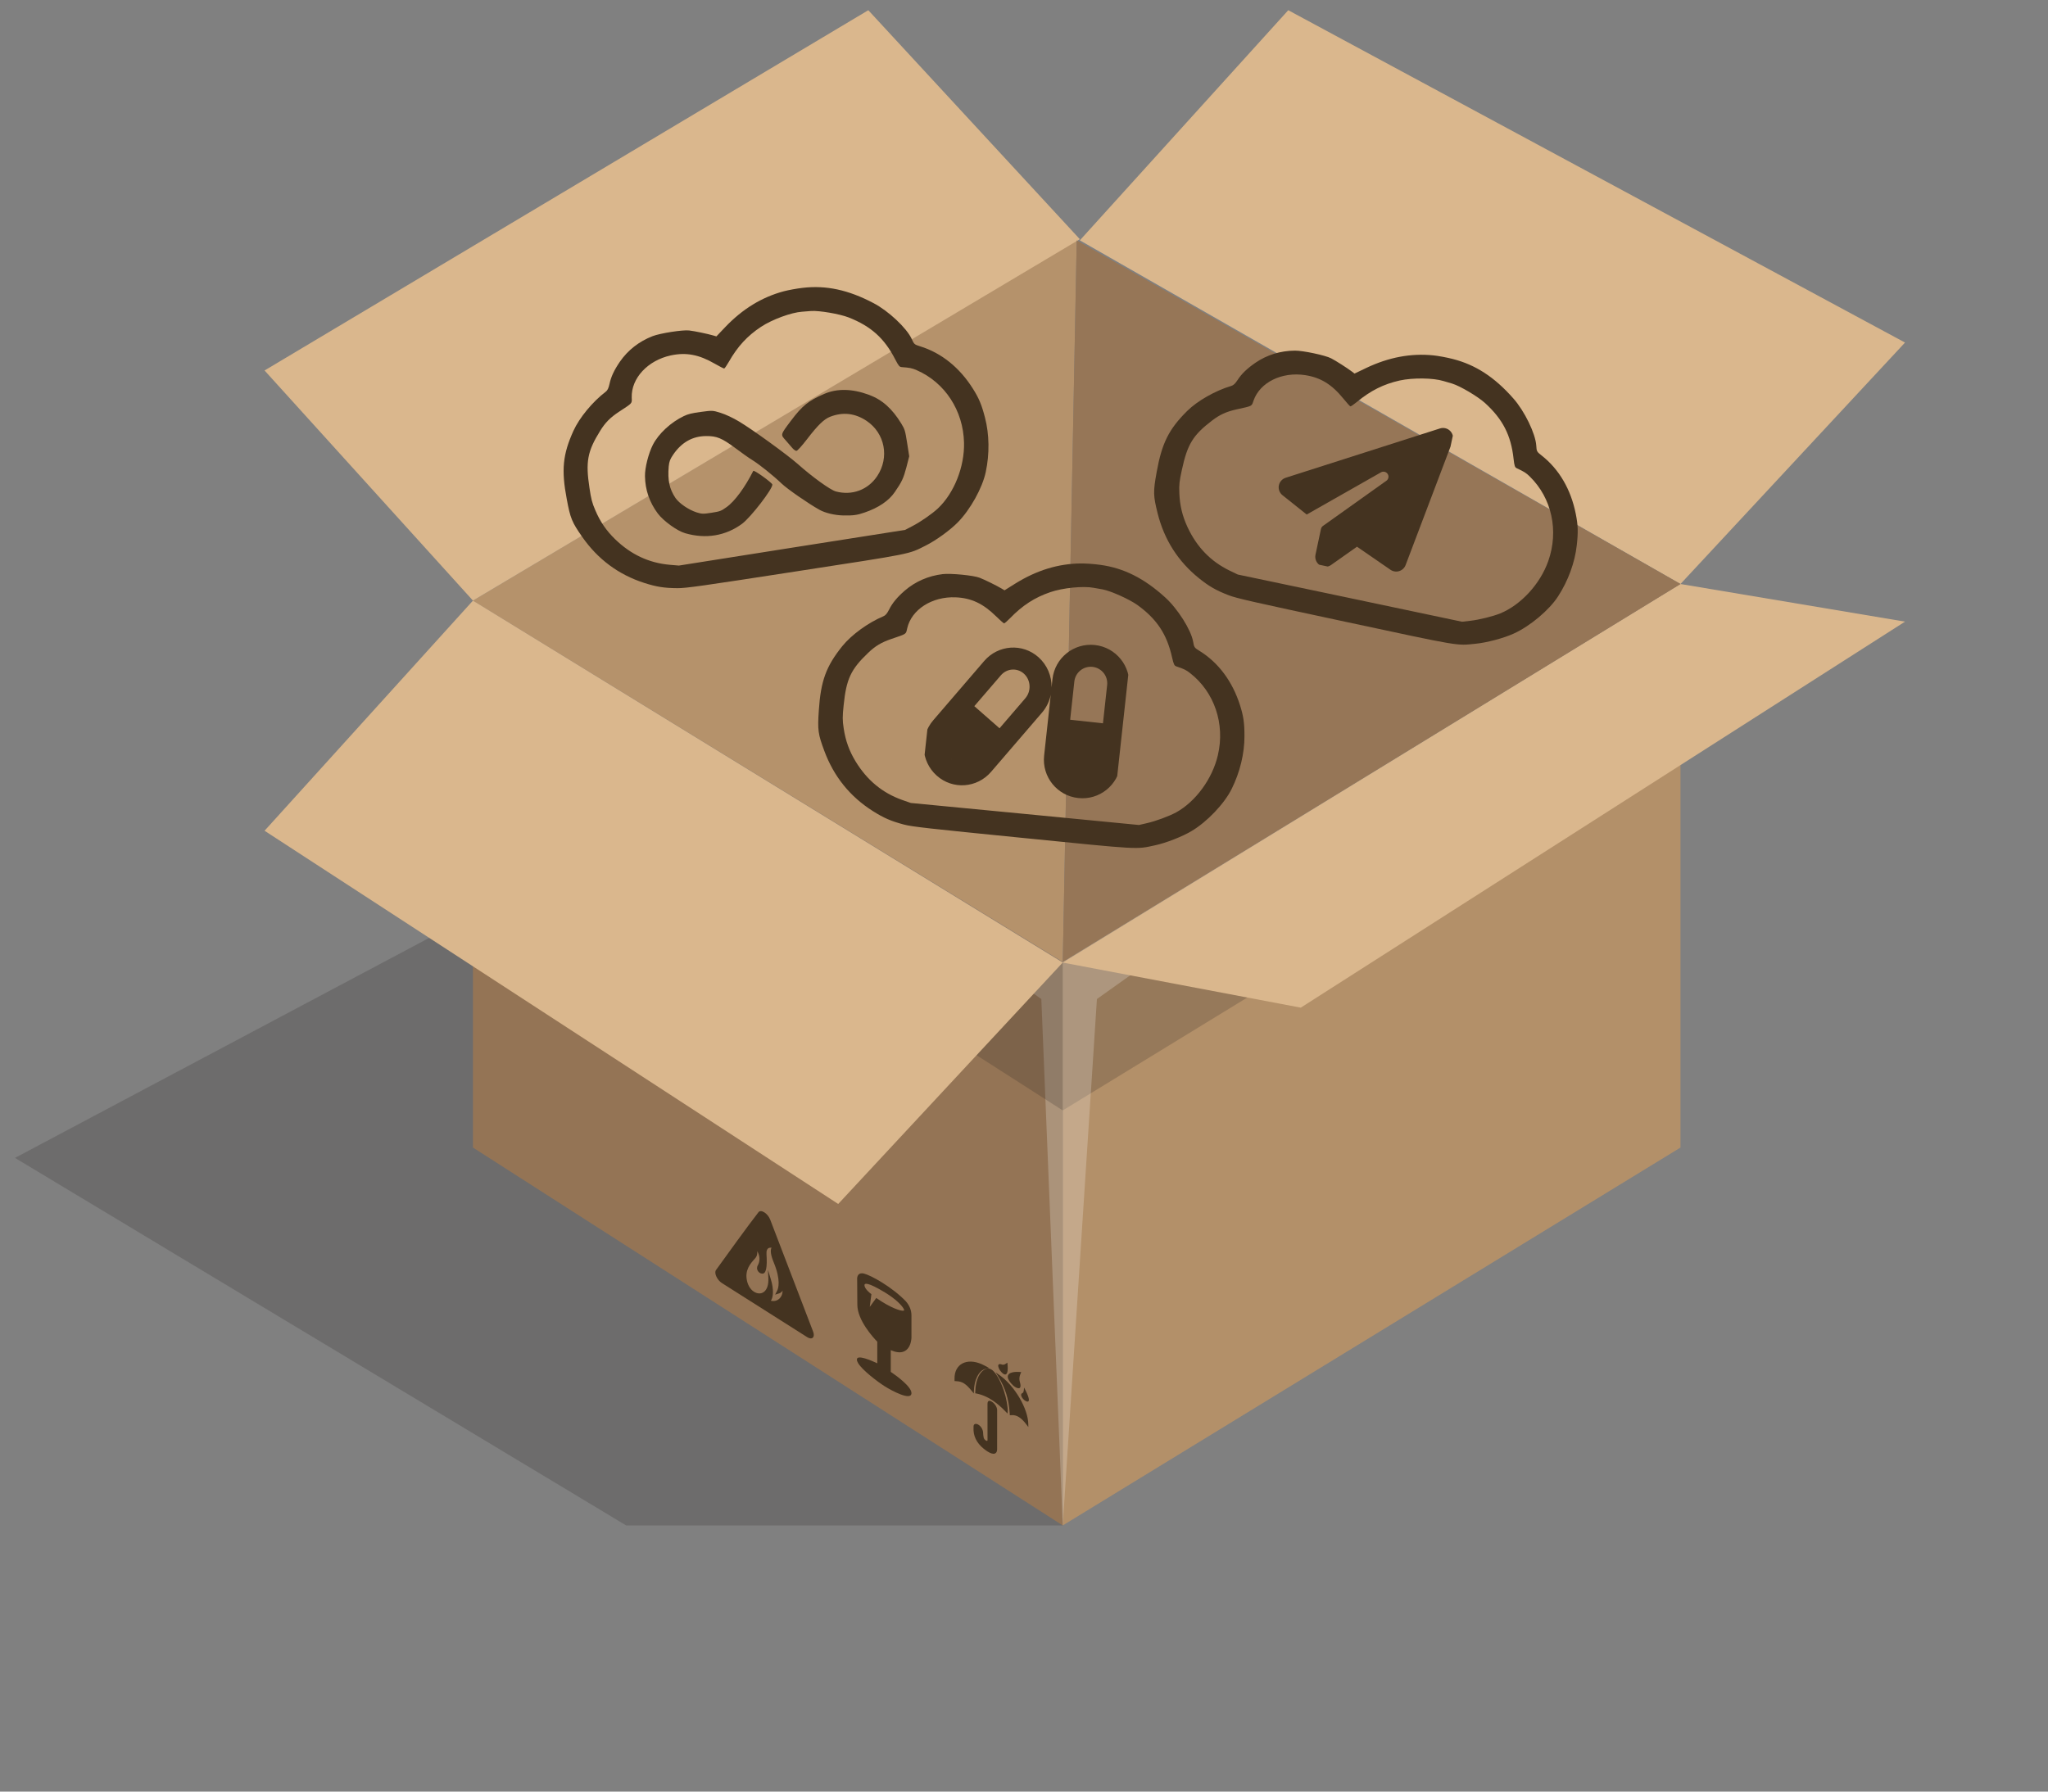 <svg xmlns="http://www.w3.org/2000/svg" xmlns:xlink="http://www.w3.org/1999/xlink" zoomAndPan="magnify" viewBox="0 0 400 350" preserveAspectRatio="xMidYMid meet" version="1.0"><rect x="0" y="0" width="400" height="350" fill="#808080" stroke="none"/><defs><clipPath id="0050fcf610"><path d="M 225 68 L 309 68 L 309 126 L 225 126 Z M 225 68 " clip-rule="nonzero"/></clipPath><clipPath id="61b965cf82"><path d="M 225.684 55.391 L 326.121 76.762 L 313.34 136.828 L 212.898 115.457 Z M 225.684 55.391 " clip-rule="nonzero"/></clipPath><clipPath id="764444da0b"><path d="M 189.613 8.109 L 380.648 48.762 L 339.996 239.797 L 148.961 199.145 Z M 189.613 8.109 " clip-rule="nonzero"/></clipPath><clipPath id="41374e49fb"><path d="M 249 83 L 284 83 L 284 112 L 249 112 Z M 249 83 " clip-rule="nonzero"/></clipPath><clipPath id="b383fe553f"><path d="M 253.461 77.523 L 283.988 84.02 L 277.492 114.543 L 246.965 108.047 Z M 253.461 77.523 " clip-rule="nonzero"/></clipPath><clipPath id="ac900a5476"><path d="M 253.461 77.523 L 283.988 84.02 L 277.492 114.543 L 246.965 108.047 Z M 253.461 77.523 " clip-rule="nonzero"/></clipPath><clipPath id="e61e551cac"><path d="M 159 110 L 244 110 L 244 166 L 159 166 Z M 159 110 " clip-rule="nonzero"/></clipPath><clipPath id="2dd17e0839"><path d="M 155.609 102.156 L 257.801 112.238 L 251.773 173.352 L 149.582 163.273 Z M 155.609 102.156 " clip-rule="nonzero"/></clipPath><clipPath id="d2895f38be"><path d="M 114.508 59.18 L 308.879 78.352 L 289.703 272.719 L 95.336 253.547 Z M 114.508 59.18 " clip-rule="nonzero"/></clipPath><clipPath id="73974a0ca4"><path d="M 180 125 L 221 125 L 221 156 L 180 156 Z M 180 125 " clip-rule="nonzero"/></clipPath><clipPath id="23950a2273"><path d="M 183.121 120.492 L 221.152 124.645 L 217.438 158.672 L 179.406 154.52 Z M 183.121 120.492 " clip-rule="nonzero"/></clipPath><clipPath id="5d46ab70e3"><path d="M 221.559 124.688 L 183.531 120.535 L 179.812 154.562 L 217.844 158.715 Z M 221.559 124.688 " clip-rule="nonzero"/></clipPath><clipPath id="b495cc00fd"><path d="M 110 56 L 194 56 L 194 115 L 110 115 Z M 110 56 " clip-rule="nonzero"/></clipPath><clipPath id="07a515e362"><path d="M 97.363 63.121 L 198.832 47.336 L 208.27 108.016 L 106.801 123.801 Z M 97.363 63.121 " clip-rule="nonzero"/></clipPath><clipPath id="0fac275a03"><path d="M 46.859 31.801 L 239.852 1.777 L 269.875 194.77 L 76.883 224.793 Z M 46.859 31.801 " clip-rule="nonzero"/></clipPath><clipPath id="06922ead30"><path d="M 125 75 L 178 75 L 178 107 L 125 107 Z M 125 75 " clip-rule="nonzero"/></clipPath><clipPath id="8201c2d362"><path d="M 123.961 82.109 L 175.676 73.969 L 179.746 99.828 L 128.031 107.969 Z M 123.961 82.109 " clip-rule="nonzero"/></clipPath><clipPath id="3666516bfa"><path d="M 125.988 95 C 127.109 102.117 133.789 106.98 140.906 105.859 L 166.684 101.801 C 173.801 100.68 178.664 94 177.543 86.883 C 176.422 79.766 169.742 74.902 162.625 76.023 L 136.848 80.082 C 129.73 81.203 124.867 87.883 125.988 95 Z M 125.988 95 " clip-rule="nonzero"/></clipPath><clipPath id="7a5662b396"><path d="M 123.961 82.109 L 175.676 73.969 L 179.746 99.828 L 128.031 107.969 Z M 123.961 82.109 " clip-rule="nonzero"/></clipPath><clipPath id="dc011f83f0"><path d="M 52.332 36.312 L 235.324 7.504 L 264.133 190.496 L 81.141 219.305 Z M 52.332 36.312 " clip-rule="nonzero"/></clipPath><clipPath id="5d38377912"><path d="M 125 76 L 178 76 L 178 105 L 125 105 Z M 125 76 " clip-rule="nonzero"/></clipPath><clipPath id="2f0e5ec98b"><path d="M 123.961 82.109 L 175.676 73.969 L 179.746 99.828 L 128.031 107.969 Z M 123.961 82.109 " clip-rule="nonzero"/></clipPath><clipPath id="debdb13def"><path d="M 125.988 95 C 127.109 102.117 133.789 106.98 140.906 105.859 L 166.684 101.801 C 173.801 100.68 178.664 94 177.543 86.883 C 176.422 79.766 169.742 74.902 162.625 76.023 L 136.848 80.082 C 129.73 81.203 124.867 87.883 125.988 95 Z M 125.988 95 " clip-rule="nonzero"/></clipPath><clipPath id="855e404d9e"><path d="M 123.961 82.109 L 175.676 73.969 L 179.746 99.828 L 128.031 107.969 Z M 123.961 82.109 " clip-rule="nonzero"/></clipPath><clipPath id="c85f69d3a6"><path d="M 52.332 36.312 L 235.324 7.504 L 264.133 190.496 L 81.141 219.305 Z M 52.332 36.312 " clip-rule="nonzero"/></clipPath></defs><path fill="#231f20" d="M 207.57 298.004 L 122.301 298.004 L 2.926 226.203 L 92.375 178.68 Z M 207.57 298.004 " fill-opacity="0.2" fill-rule="nonzero"/><path fill="#947455" d="M 92.375 117.332 L 92.375 224.184 L 207.57 298.004 L 207.57 187.91 Z M 92.375 117.332 " fill-opacity="1" fill-rule="nonzero"/><path fill="#ffffff" d="M 92.375 117.332 L 203.383 195.164 L 207.57 298.004 L 207.57 187.91 Z M 92.375 117.332 " fill-opacity="0.22" fill-rule="nonzero"/><path fill="#231f20" d="M 92.375 117.332 L 92.375 143.109 L 207.57 216.93 L 207.57 187.91 Z M 92.375 117.332 " fill-opacity="0.2" fill-rule="nonzero"/><path fill="#b39069" d="M 207.57 298.004 L 207.57 187.91 L 328.219 114.09 L 328.219 224.184 Z M 207.57 298.004 " fill-opacity="1" fill-rule="nonzero"/><path fill="#231f20" d="M 207.57 216.93 L 207.57 187.91 L 328.219 114.09 L 328.219 143.109 Z M 207.57 216.93 " fill-opacity="0.2" fill-rule="nonzero"/><path fill="#ffffff" d="M 207.57 298.004 L 207.57 187.91 L 328.219 114.09 L 214.242 195.164 Z M 207.57 298.004 " fill-opacity="0.22" fill-rule="nonzero"/><path fill="#b5926b" d="M 207.57 187.91 L 92.375 117.332 L 210.297 46.953 Z M 207.57 187.91 " fill-opacity="1" fill-rule="nonzero"/><path fill="#dab78d" d="M 92.375 117.332 L 51.672 72.375 L 169.59 1.996 L 210.906 46.73 Z M 92.375 117.332 " fill-opacity="1" fill-rule="nonzero"/><path fill="#dab78d" d="M 92.375 117.332 L 51.672 162.293 L 163.715 235.203 L 207.57 188.035 Z M 92.375 117.332 " fill-opacity="1" fill-rule="nonzero"/><path fill="#dab78d" d="M 251.613 1.996 L 210.906 46.953 L 328.219 114.09 L 372.074 66.922 Z M 251.613 1.996 " fill-opacity="1" fill-rule="nonzero"/><path fill="#dab78d" d="M 254.059 196.852 L 207.57 188.043 L 328.219 114.09 L 372.074 121.441 Z M 254.059 196.852 " fill-opacity="1" fill-rule="nonzero"/><path fill="#967657" d="M 207.57 187.91 L 210.297 46.953 L 328.219 114.09 Z M 207.57 187.91 " fill-opacity="1" fill-rule="nonzero"/><path fill="#443320" d="M 189.832 271.773 L 190.199 272.227 L 190.211 271.812 C 190.246 270.672 190.449 269.746 190.832 268.973 C 191.172 268.293 191.543 267.859 192.012 267.602 C 192.195 267.504 192.398 267.43 192.609 267.387 L 193.211 267.262 L 192.422 266.832 C 192.203 266.715 191.977 266.602 191.754 266.504 C 188.766 265.203 186.379 266.492 186.43 269.375 L 186.438 269.805 L 186.809 269.824 C 187.973 269.887 188.652 270.324 189.832 271.773 Z M 189.832 271.773 " fill-opacity="1" fill-rule="nonzero"/><path fill="#443320" d="M 195.129 268.57 L 194.461 268.105 L 194.938 268.867 C 196.332 271.105 197.031 273.312 197.203 276.02 L 197.234 276.48 L 197.602 276.457 C 198.574 276.395 199.477 276.965 200.445 278.25 L 200.844 278.781 L 200.844 278.301 C 200.832 275.223 198.16 270.676 195.129 268.57 Z M 195.129 268.57 " fill-opacity="1" fill-rule="nonzero"/><path fill="#443320" d="M 196.781 276.152 L 196.812 275.836 C 196.891 275.02 196.57 273.203 196.098 271.781 C 195.949 271.332 195.766 270.809 195.516 270.254 C 195.27 269.699 194.961 269.105 194.562 268.516 C 194.227 268.02 193.906 267.691 193.582 267.512 C 193.312 267.363 193.043 267.316 192.762 267.371 C 192.66 267.395 192.562 267.426 192.457 267.469 C 192.355 267.516 192.25 267.574 192.133 267.652 C 191.715 267.93 191.383 268.348 191.082 268.973 C 190.719 269.734 190.523 270.66 190.488 271.805 L 190.477 272.184 L 190.84 272.262 C 191.41 272.383 191.992 272.578 192.562 272.844 C 192.906 273.004 193.258 273.195 193.602 273.414 C 194.547 274 195.508 274.812 196.461 275.816 Z M 196.781 276.152 " fill-opacity="1" fill-rule="nonzero"/><path fill="#443320" d="M 193.773 273.871 L 193.684 273.812 C 193.184 273.496 192.871 273.668 192.871 274.262 L 192.875 281.293 C 192.891 281.492 192.801 281.539 192.609 281.445 C 192.41 281.34 192.164 281.086 192.129 280.859 C 192.117 280.77 192.102 280.699 192.09 280.633 C 192.059 280.469 192.027 280.316 192.012 279.887 C 191.992 279.301 191.625 278.664 191.121 278.344 C 190.859 278.18 190.613 278.125 190.43 278.191 C 190.242 278.254 190.141 278.434 190.145 278.691 L 190.145 279.363 C 190.141 279.383 190.141 279.41 190.145 279.449 C 190.234 281.023 191.109 282.375 192.738 283.469 C 192.785 283.496 192.824 283.523 192.867 283.551 C 193.504 283.953 193.992 284.09 194.324 283.953 C 194.766 283.773 194.758 283.168 194.75 283.02 L 194.754 275.457 C 194.754 274.922 194.312 274.211 193.773 273.871 Z M 193.773 273.871 " fill-opacity="1" fill-rule="nonzero"/><path fill="#443320" d="M 195.277 267.664 C 195.367 267.789 195.457 267.902 195.543 268 C 195.711 268.195 195.855 268.316 195.98 268.395 C 196.129 268.492 196.246 268.52 196.332 268.516 C 196.91 268.508 196.832 267.152 196.809 266.883 L 196.754 266.207 L 196.359 266.469 C 195.969 266.723 195.613 266.551 195.605 266.547 L 195.547 266.523 C 195.531 266.516 195.516 266.516 195.492 266.508 C 195.129 266.418 195.012 266.562 194.977 266.695 C 194.895 267.02 195.215 267.559 195.25 267.621 Z M 195.277 267.664 " fill-opacity="1" fill-rule="nonzero"/><path fill="#443320" d="M 200.023 271.07 L 199.953 271.66 C 199.895 272.109 199.691 272.148 199.688 272.148 L 199.645 272.164 C 199.633 272.168 199.625 272.176 199.613 272.184 C 199.41 272.312 199.422 272.531 199.469 272.695 C 199.578 273.082 199.961 273.434 200.008 273.473 L 200.043 273.504 C 200.109 273.551 200.172 273.598 200.23 273.637 C 200.258 273.652 200.281 273.664 200.305 273.68 C 200.668 273.891 200.824 273.816 200.895 273.719 C 201.148 273.359 200.531 272.086 200.406 271.836 Z M 200.023 271.07 " fill-opacity="1" fill-rule="nonzero"/><path fill="#443320" d="M 199.453 268.039 L 198.891 268.012 C 198.668 267.996 196.711 267.926 196.836 269.055 C 196.891 269.523 197.262 270.086 197.945 270.727 L 197.984 270.758 C 198.008 270.781 198.102 270.852 198.23 270.934 C 198.484 271.094 198.871 271.285 199.117 271.168 C 199.344 271.059 199.387 270.727 199.25 270.18 L 199.23 270.113 C 199.227 270.105 198.93 269.363 199.258 268.527 Z M 199.453 268.039 " fill-opacity="1" fill-rule="nonzero"/><path fill="#443320" d="M 140.992 250.652 L 157.664 261.227 C 158.109 261.508 158.52 261.543 158.754 261.32 C 158.988 261.098 159.012 260.656 158.812 260.137 L 150.434 238.27 C 150.219 237.707 149.781 237.16 149.297 236.852 L 149.289 236.844 C 148.805 236.539 148.371 236.523 148.148 236.805 C 146.156 239.348 141.676 245.562 139.84 248.117 C 139.648 248.387 139.672 248.855 139.91 249.375 C 140.145 249.895 140.551 250.371 140.992 250.652 Z M 149.707 245.027 C 149.66 244.336 149.836 243.914 150.219 243.781 C 150.371 243.73 150.539 243.73 150.695 243.75 C 150.402 244.223 150.547 245.238 151.129 246.645 C 152.566 250.133 152 251.73 151.793 252.137 L 151.395 252.918 L 152.203 252.664 C 152.48 252.578 152.691 252.371 152.852 252.137 C 152.848 252.223 152.84 252.312 152.832 252.406 C 152.754 253.395 151.918 254.418 150.559 254.109 C 151.043 253.43 151.16 251.895 150.555 249.918 L 149.996 248.086 L 150.07 249.707 C 150.184 252.238 148.82 253.117 147.496 252.48 C 146.73 252.109 146.148 251.301 145.906 250.254 C 145.41 248.133 146.559 246.859 147.398 245.926 L 147.469 245.848 C 147.898 245.371 147.949 244.855 147.879 244.43 C 147.98 244.578 148.066 244.734 148.133 244.902 C 148.484 245.754 148.328 246.648 148.02 247.16 C 147.844 247.441 147.762 247.902 148.051 248.332 C 148.191 248.543 148.445 248.793 148.879 248.816 C 149.613 248.852 149.875 247.645 149.707 245.027 Z M 149.707 245.027 " fill-opacity="1" fill-rule="nonzero"/><path fill="#443320" d="M 178.02 261.309 L 178.02 256.996 C 178.02 255.996 177.664 255.078 176.941 254.238 C 174.297 251.461 170.121 249.137 168.727 248.797 C 167.586 248.516 167.371 249.426 167.414 249.922 L 167.449 254.883 C 167.449 257.918 170.566 261.312 171.344 262.113 L 171.344 266.332 C 170.176 265.781 167.359 264.555 167.359 265.598 C 167.359 265.801 167.449 266.055 167.629 266.344 C 168.496 267.742 171.414 269.945 172.793 270.82 L 172.805 270.828 C 174.156 271.68 178.02 273.758 178.02 272.152 C 178.02 270.871 175.039 268.723 173.977 268.004 L 173.977 263.766 C 177.953 265.477 178.02 261.352 178.02 261.309 Z M 169.953 252.633 C 169.941 252.625 168.84 251.77 168.84 251.07 C 168.84 250.691 169.363 250.379 172.867 252.504 C 172.969 252.566 173.07 252.629 173.168 252.691 C 174.949 253.82 176.027 254.922 176.414 255.539 C 176.496 255.668 176.594 255.844 176.594 255.969 C 176.594 255.984 176.574 256.02 176.496 256.043 C 175.977 256.191 173.836 255.434 171.316 253.684 L 171.148 253.566 L 169.875 255.312 L 170.195 252.82 Z M 169.953 252.633 " fill-opacity="1" fill-rule="nonzero"/><g clip-path="url(#0050fcf610)"><g clip-path="url(#61b965cf82)"><g clip-path="url(#764444da0b)"><path fill="#443320" d="M 279.98 69.426 C 275.574 68.977 271.254 69.789 266.836 71.887 L 264.559 72.98 L 263.988 72.547 C 263.168 71.926 260.906 70.469 259.992 70.004 C 258.891 69.418 254.492 68.48 252.91 68.496 C 250.082 68.516 247.434 69.336 245.18 70.883 C 243.531 72.031 242.504 73.02 241.719 74.234 C 241.258 74.934 240.914 75.27 240.48 75.395 C 237.406 76.297 233.883 78.293 231.859 80.297 C 228.277 83.859 226.922 86.57 225.902 92.273 C 225.211 96.078 225.242 96.844 226.094 100.258 C 227.387 105.441 230.102 109.699 234.211 112.992 C 236.191 114.578 237.512 115.328 239.941 116.273 C 241.523 116.883 244.461 117.547 262.695 121.449 C 285.586 126.355 284.406 126.145 288.188 125.762 C 290.395 125.551 293.719 124.66 295.66 123.77 C 298.852 122.324 302.598 119.168 304.316 116.496 C 306.289 113.449 307.598 109.871 307.965 106.504 C 308.258 103.934 308.203 102.543 307.766 100.383 C 306.816 95.605 304.504 91.645 301.078 88.969 C 300.16 88.25 300.117 88.18 300.051 87.039 C 299.902 84.707 297.75 80.277 295.562 77.824 C 291.895 73.656 288.16 71.246 283.727 70.125 C 282.562 69.82 280.875 69.52 279.98 69.426 Z M 283.637 74.938 C 285.207 75.426 288.598 77.434 290.02 78.711 C 293.512 81.887 295.121 85.035 295.621 89.641 C 295.785 91.059 295.867 91.309 296.277 91.492 C 297.66 92.137 298.074 92.383 298.797 93.102 C 303.086 97.305 304.488 103.699 302.391 109.621 C 300.82 114.078 297.066 118.168 293.012 119.836 C 291.586 120.41 288.949 121.074 287.156 121.277 L 285.559 121.461 L 263.656 116.84 L 241.754 112.238 L 240.094 111.438 C 236.441 109.648 233.762 106.875 231.941 102.984 C 230.926 100.801 230.43 98.727 230.34 96.312 C 230.27 94.723 230.352 93.98 230.836 91.785 C 231.922 86.777 233 85 236.742 82.152 C 238.254 80.996 239.508 80.426 241.512 79.977 C 244.699 79.27 244.434 79.41 244.836 78.25 C 246.082 74.695 250.348 72.586 254.91 73.285 C 257.93 73.75 260.117 75.094 262.355 77.848 C 263.016 78.668 263.648 79.352 263.738 79.387 C 263.852 79.41 264.402 79.023 264.992 78.543 C 267.73 76.285 270.234 75.043 273.383 74.332 C 275.957 73.77 279.922 73.816 281.93 74.438 C 282.246 74.523 282.992 74.762 283.637 74.938 Z M 283.637 74.938 " fill-opacity="1" fill-rule="nonzero"/></g></g></g><g clip-path="url(#41374e49fb)"><g clip-path="url(#b383fe553f)"><g clip-path="url(#ac900a5476)"><path fill="#443320" d="M 283.266 84.215 C 283.785 84.766 283.945 85.559 283.68 86.258 L 274.531 110.395 C 274.316 110.957 273.852 111.391 273.277 111.57 C 272.699 111.75 272.074 111.652 271.578 111.309 L 265.035 106.801 L 259.98 110.371 C 259.324 110.84 258.445 110.852 257.77 110.406 C 257.09 109.965 256.762 109.148 256.934 108.355 L 258 103.34 C 258.051 103.102 258.188 102.891 258.387 102.746 L 270.773 93.922 C 271.203 93.617 271.316 93.035 271.031 92.598 C 270.75 92.16 270.172 92.012 269.723 92.273 L 255.215 100.516 L 250.48 96.738 C 249.914 96.285 249.641 95.562 249.773 94.852 C 249.906 94.141 250.418 93.559 251.105 93.336 L 281.246 83.699 C 281.965 83.469 282.75 83.672 283.266 84.215 Z M 283.266 84.215 " fill-opacity="1" fill-rule="nonzero"/></g></g></g><g clip-path="url(#e61e551cac)"><g clip-path="url(#2dd17e0839)"><g clip-path="url(#d2895f38be)"><path fill="#443320" d="M 211.129 110.074 C 206.703 110.113 202.5 111.402 198.34 113.98 L 196.199 115.32 L 195.582 114.953 C 194.699 114.426 192.289 113.23 191.328 112.867 C 190.168 112.406 185.695 111.969 184.125 112.156 C 181.316 112.492 178.777 113.602 176.707 115.387 C 175.195 116.711 174.285 117.809 173.641 119.105 C 173.262 119.852 172.957 120.223 172.535 120.395 C 169.582 121.633 166.305 124.008 164.516 126.223 C 161.352 130.16 160.305 133.008 159.926 138.789 C 159.66 142.648 159.777 143.406 161.004 146.703 C 162.863 151.711 166.035 155.641 170.484 158.453 C 172.629 159.812 174.027 160.41 176.543 161.082 C 178.188 161.512 181.176 161.844 199.734 163.691 C 223.027 166.027 221.828 165.949 225.547 165.148 C 227.715 164.691 230.922 163.438 232.754 162.336 C 235.762 160.547 239.137 156.996 240.547 154.148 C 242.168 150.902 243.07 147.199 243.059 143.812 C 243.066 141.227 242.855 139.848 242.184 137.754 C 240.707 133.109 237.969 129.43 234.27 127.152 C 233.277 126.539 233.227 126.477 233.031 125.344 C 232.629 123.047 229.996 118.883 227.551 116.688 C 223.441 112.953 219.461 110.973 214.93 110.352 C 213.742 110.176 212.031 110.066 211.129 110.074 Z M 215.375 115.145 C 216.992 115.457 220.582 117.074 222.141 118.184 C 225.961 120.953 227.91 123.902 228.918 128.422 C 229.242 129.812 229.352 130.055 229.777 130.191 C 231.223 130.68 231.664 130.875 232.461 131.512 C 237.188 135.211 239.297 141.41 237.867 147.527 C 236.801 152.133 233.527 156.613 229.684 158.723 C 228.328 159.449 225.785 160.406 224.023 160.805 L 222.453 161.168 L 200.176 159.008 L 177.898 156.867 L 176.156 156.258 C 172.332 154.883 169.359 152.43 167.117 148.762 C 165.863 146.703 165.145 144.699 164.785 142.309 C 164.539 140.734 164.535 139.988 164.777 137.754 C 165.297 132.656 166.172 130.77 169.574 127.527 C 170.949 126.207 172.129 125.5 174.07 124.832 C 177.16 123.777 176.914 123.945 177.188 122.746 C 178.027 119.078 182.031 116.504 186.645 116.691 C 189.695 116.82 192.02 117.91 194.547 120.402 C 195.297 121.145 196.004 121.75 196.098 121.777 C 196.211 121.789 196.715 121.344 197.246 120.801 C 199.719 118.25 202.07 116.738 205.121 115.684 C 207.617 114.836 211.559 114.441 213.625 114.836 C 213.945 114.887 214.715 115.039 215.375 115.145 Z M 215.375 115.145 " fill-opacity="1" fill-rule="nonzero"/></g></g></g><g clip-path="url(#73974a0ca4)"><g clip-path="url(#23950a2273)"><g clip-path="url(#5d46ab70e3)"><path fill="#443320" d="M 216.238 133.832 C 216.434 132.062 215.156 130.473 213.387 130.277 C 211.617 130.086 210.027 131.363 209.832 133.133 L 209.016 140.605 L 215.422 141.305 Z M 220.512 134.297 L 218.879 149.246 C 218.426 153.375 214.719 156.355 210.59 155.902 C 206.457 155.453 203.48 151.746 203.93 147.613 L 205.23 135.707 C 204.973 136.969 204.406 138.184 203.512 139.223 L 193.57 150.785 C 190.824 153.977 186.074 154.309 182.953 151.523 C 179.836 148.738 179.535 143.891 182.281 140.699 L 192.219 129.137 C 194.965 125.938 199.723 125.613 202.836 128.398 C 204.559 129.938 205.422 132.109 205.387 134.281 L 205.562 132.664 C 206.016 128.535 209.723 125.559 213.852 126.008 C 217.984 126.461 220.961 130.168 220.512 134.297 Z M 200.25 136.422 C 201.488 134.984 201.32 132.805 199.973 131.598 C 198.668 130.434 196.68 130.539 195.48 131.93 L 190.297 137.953 L 195.223 142.273 Z M 185.824 148.316 C 185.871 148.363 185.922 148.402 185.973 148.441 L 185.727 148.227 C 185.758 148.254 185.785 148.285 185.824 148.316 Z M 185.824 148.316 " fill-opacity="1" fill-rule="nonzero"/></g></g></g><g clip-path="url(#b495cc00fd)"><g clip-path="url(#07a515e362)"><g clip-path="url(#0fac275a03)"><path fill="#443320" d="M 153.059 56.91 C 148.785 58.059 145.039 60.355 141.66 63.887 L 139.922 65.715 L 139.234 65.516 C 138.246 65.227 135.617 64.672 134.598 64.559 C 133.359 64.406 128.922 65.098 127.453 65.672 C 124.816 66.699 122.637 68.406 121.078 70.652 C 119.949 72.309 119.34 73.598 119.043 75.012 C 118.859 75.832 118.66 76.266 118.297 76.535 C 115.746 78.473 113.168 81.59 111.992 84.18 C 109.914 88.781 109.613 91.797 110.691 97.484 C 111.398 101.285 111.699 101.988 113.707 104.875 C 116.758 109.254 120.809 112.266 125.82 113.875 C 128.234 114.652 129.734 114.883 132.336 114.902 C 134.031 114.906 137.008 114.484 155.426 111.637 C 178.547 108.078 177.371 108.301 180.766 106.598 C 182.75 105.613 185.539 103.602 187.035 102.078 C 189.5 99.594 191.879 95.312 192.531 92.207 C 193.289 88.66 193.234 84.855 192.379 81.578 C 191.738 79.078 191.195 77.793 190.02 75.934 C 187.43 71.809 183.863 68.938 179.715 67.656 C 178.602 67.309 178.535 67.262 178.066 66.215 C 177.098 64.094 173.512 60.723 170.598 59.211 C 165.688 56.621 161.344 55.699 156.805 56.23 C 155.609 56.359 153.926 56.68 153.059 56.91 Z M 158.434 60.754 C 160.074 60.656 163.953 61.324 165.738 62.008 C 170.129 63.734 172.75 66.098 174.855 70.223 C 175.516 71.488 175.68 71.691 176.129 71.719 C 177.648 71.828 178.121 71.91 179.055 72.324 C 184.551 74.723 188.137 80.195 188.285 86.473 C 188.402 91.191 186.355 96.348 183.16 99.348 C 182.035 100.391 179.809 101.949 178.203 102.777 L 176.781 103.52 L 154.684 106.996 L 132.594 110.488 L 130.758 110.332 C 126.711 109.961 123.223 108.324 120.137 105.336 C 118.414 103.66 117.215 101.902 116.27 99.68 C 115.641 98.215 115.449 97.496 115.125 95.273 C 114.355 90.211 114.73 88.168 117.211 84.18 C 118.211 82.559 119.176 81.582 120.887 80.449 C 123.613 78.656 123.418 78.879 123.383 77.652 C 123.277 73.891 126.512 70.402 131.023 69.43 C 134.004 68.793 136.527 69.27 139.594 71.047 C 140.508 71.578 141.34 71.988 141.438 71.992 C 141.551 71.973 141.926 71.414 142.305 70.758 C 144.059 67.672 145.957 65.625 148.645 63.84 C 150.848 62.398 154.566 61.031 156.664 60.895 C 156.988 60.867 157.77 60.82 158.434 60.754 Z M 158.434 60.754 " fill-opacity="1" fill-rule="nonzero"/></g></g></g><g clip-path="url(#06922ead30)"><g clip-path="url(#8201c2d362)"><g clip-path="url(#3666516bfa)"><g clip-path="url(#7a5662b396)"><g clip-path="url(#dc011f83f0)"><path fill="#443320" d="M 153.297 60.129 C 149.191 61.309 145.926 63.289 142.789 66.555 L 140.992 68.414 L 139.16 67.969 C 136.098 67.258 135.211 67.215 132.383 67.66 C 129.414 68.145 127.945 68.727 125.859 70.266 C 124.855 71.012 124.176 71.703 123.211 73.031 C 122.094 74.562 121.812 75.102 121.348 76.68 C 120.898 78.145 120.66 78.621 120.25 78.926 C 119.445 79.512 117.762 81.168 116.758 82.375 C 114.902 84.574 112.992 89.094 112.73 91.848 C 112.453 94.883 113.176 100.16 114.203 102.605 C 115.082 104.703 117.531 107.914 119.703 109.809 C 122.828 112.527 126.871 114.441 130.684 115.012 C 133.953 115.508 134.312 115.469 156.066 112.082 L 176.117 108.941 L 178.09 108.082 C 184.066 105.492 187.949 101.723 190.156 96.406 C 192.469 90.832 191.914 83.344 188.809 78.293 C 187.445 76.051 184.91 73.348 183.137 72.215 C 181.812 71.379 180.051 70.555 178.824 70.219 C 177.824 69.934 177.781 69.887 177.223 68.781 C 176.902 68.152 176.086 67.035 175.398 66.281 C 171.328 61.859 164.5 59.047 158.387 59.258 C 156.402 59.332 155.684 59.441 153.297 60.129 Z M 160.211 63.719 C 163.141 63.938 165.836 64.742 168.293 66.133 C 170.992 67.652 172.512 69.379 174.645 73.262 C 175.051 73.984 175.195 74.074 176.473 74.164 C 178.348 74.309 181.129 76 183.25 78.289 C 185.66 80.898 186.988 84.34 187.082 88.195 C 187.121 90.172 186.906 91.508 186.184 93.785 C 184.816 98.145 182.078 101.254 177.484 103.664 L 176.129 104.375 L 154.652 107.773 L 133.176 111.156 L 131.293 110.844 C 125.871 109.957 120.977 106.25 118.695 101.328 C 117.844 99.52 117.18 96.707 117.074 94.633 C 116.922 90.859 117.297 89.406 119.363 86 C 120.301 84.477 121.977 82.891 123.676 81.926 C 125.242 81.039 125.383 80.867 125.25 80.027 C 125.188 79.652 125.27 78.758 125.434 78.055 C 125.789 76.477 126.84 74.988 128.449 73.801 C 130.141 72.543 131.438 72.047 133.586 71.816 C 136.328 71.531 137.777 71.875 140.809 73.543 C 141.676 74.031 142.449 74.402 142.504 74.395 C 142.574 74.383 142.867 73.914 143.18 73.336 C 144.234 71.406 145.34 69.93 146.668 68.695 C 150.559 65.094 155.258 63.363 160.211 63.719 Z M 160.211 63.719 " fill-opacity="1" fill-rule="nonzero"/></g></g></g></g></g><g clip-path="url(#5d38377912)"><g clip-path="url(#2f0e5ec98b)"><g clip-path="url(#debdb13def)"><g clip-path="url(#855e404d9e)"><g clip-path="url(#c85f69d3a6)"><path fill="#443320" d="M 133.555 81.289 C 131.031 82.492 128.645 84.703 127.52 86.879 C 126.664 88.555 125.938 91.402 125.973 93.012 C 126.012 95.699 126.852 98.137 128.48 100.32 C 129.594 101.797 132.262 103.723 133.836 104.172 C 137.855 105.336 141.75 104.688 144.953 102.312 C 146.66 101.035 150.969 95.441 150.848 94.652 C 150.789 94.293 147.25 91.734 147.125 91.992 C 145.531 95.16 143.496 97.957 141.91 99.066 C 140.824 99.844 140.648 99.906 138.969 100.172 C 137.34 100.43 137.078 100.414 136.02 100.086 C 134.473 99.578 132.664 98.34 131.926 97.281 C 130.754 95.539 130.371 93.805 130.609 91.125 C 130.711 90.137 130.867 89.727 131.477 88.824 C 133.113 86.418 135.27 85.199 137.91 85.188 C 139.98 85.172 140.961 85.57 143.598 87.52 C 144.844 88.461 146.371 89.543 146.961 89.891 C 148.301 90.723 150.988 92.867 152.672 94.477 C 153.773 95.531 157.871 98.371 160.043 99.586 C 161.207 100.23 163.02 100.66 164.746 100.699 C 166.625 100.734 167.469 100.621 168.875 100.121 C 171.574 99.203 173.629 97.816 174.773 96.113 C 176.164 94.098 176.461 93.426 177.039 91.262 L 177.582 89.141 L 177.176 86.547 C 176.789 84.094 176.719 83.883 176.051 82.777 C 174.27 79.848 172.305 78.086 169.73 77.133 C 166.461 75.926 163.516 75.855 160.973 76.953 C 157.898 78.281 156.711 79.238 154.48 82.195 C 152.387 84.98 152.426 84.883 153.469 86.039 C 153.938 86.57 154.523 87.25 154.77 87.543 C 155.02 87.832 155.367 88.07 155.535 88.082 C 155.738 88.086 156.535 87.207 157.648 85.77 C 159.762 83.012 160.957 81.871 162.152 81.41 C 164.641 80.449 167.012 80.715 169.27 82.23 C 172.84 84.641 173.75 89.359 171.332 93.004 C 169.539 95.707 166.398 96.863 163.238 96.004 C 162.145 95.699 158.645 93.168 155.809 90.641 C 153.785 88.852 146.973 83.906 144.32 82.328 C 143.207 81.656 141.719 80.957 140.773 80.664 C 139.176 80.164 139.156 80.168 136.891 80.469 C 135.113 80.711 134.406 80.879 133.555 81.289 Z M 133.555 81.289 " fill-opacity="1" fill-rule="nonzero"/></g></g></g></g></g></svg>